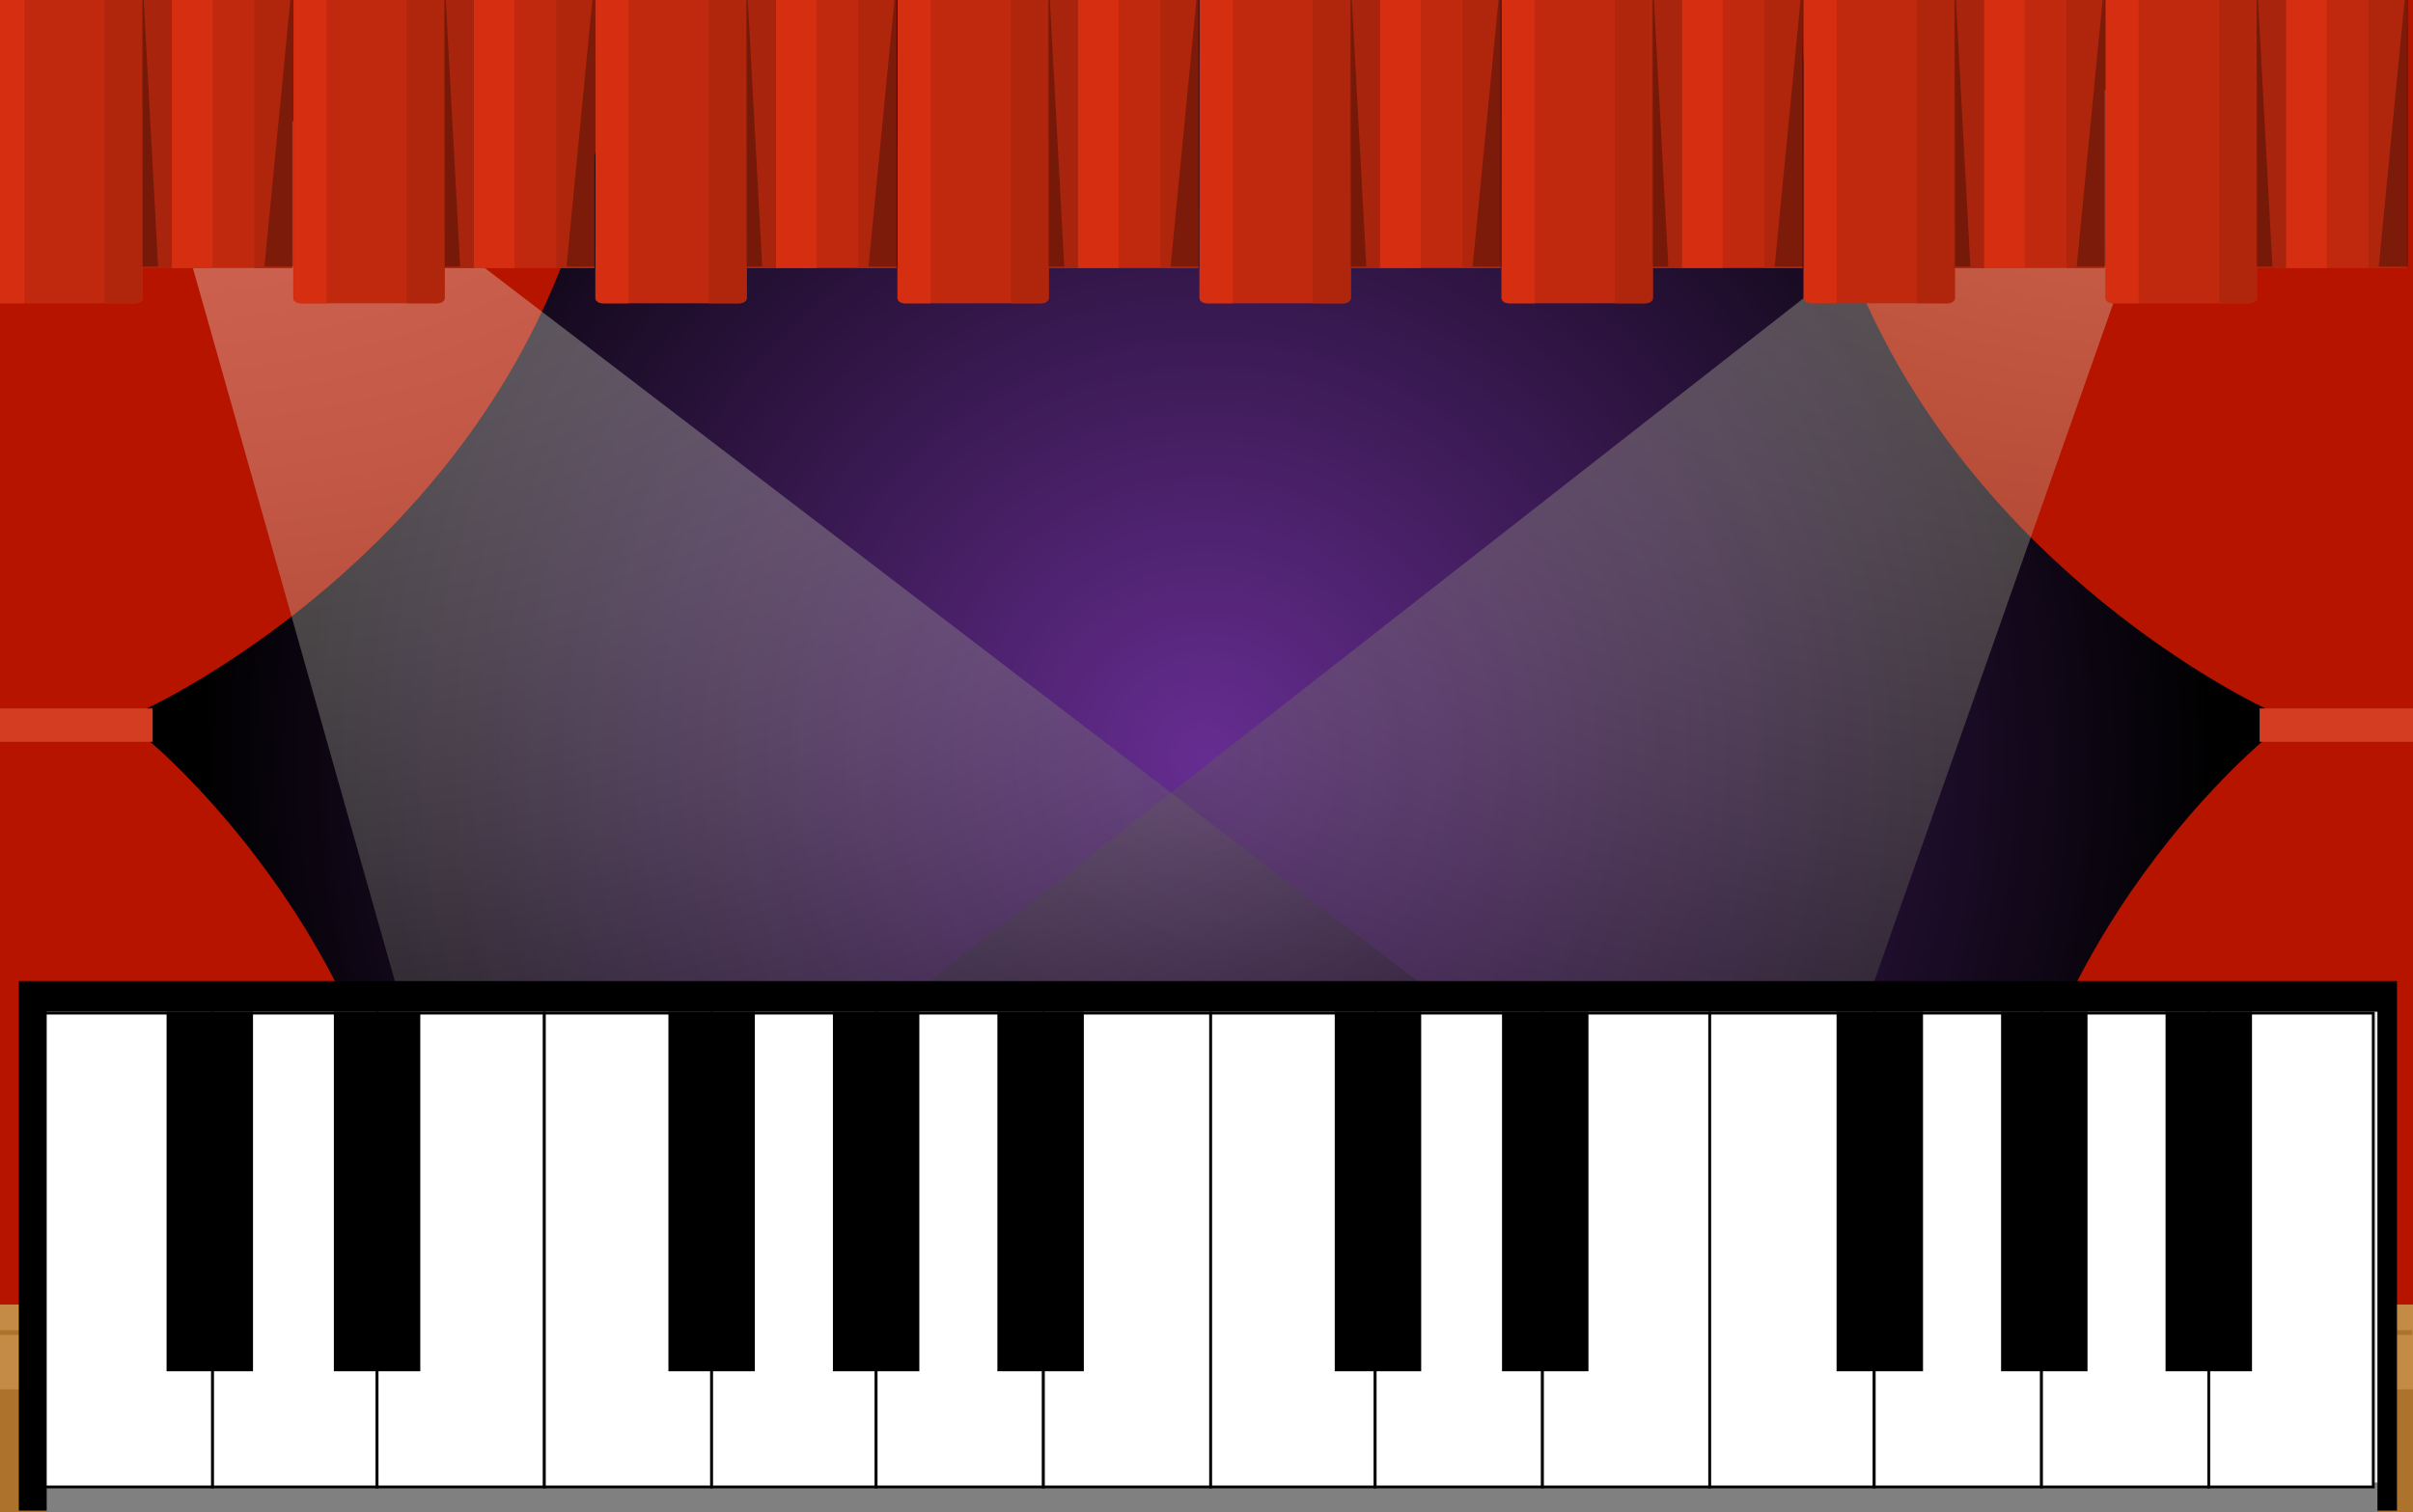<?xml version="1.0" encoding="utf-8"?>
<!-- Generator: Adobe Illustrator 16.0.0, SVG Export Plug-In . SVG Version: 6.00 Build 0)  -->
<!DOCTYPE svg PUBLIC "-//W3C//DTD SVG 1.1//EN" "http://www.w3.org/Graphics/SVG/1.1/DTD/svg11.dtd">
<svg version="1.1" id="Camada_1" xmlns="http://www.w3.org/2000/svg" xmlns:xlink="http://www.w3.org/1999/xlink" x="0px" y="0px"
	 width="865.5px" height="542.584px" viewBox="0 0 865.5 542.584" enable-background="new 0 0 865.5 542.584" xml:space="preserve">
<rect x="0" y="0" width="865.5" height="542.584" fill="#333333" stroke="none"/>
<g>
	<g>
		<radialGradient id="SVGID_1_" cx="432.613" cy="271.819" r="362.053" gradientUnits="userSpaceOnUse">
			<stop  offset="0" style="stop-color:#662D91"/>
			<stop  offset="1" style="stop-color:#000000"/>
		</radialGradient>
		<rect x="-0.748" y="-0.876" fill="url(#SVGID_1_)" width="866.722" height="545.391"/>
		<g>
			<defs>
				<rect id="SVGID_2_" x="-1.852" y="-2.225" width="866.72" height="545.391"/>
			</defs>
			<clipPath id="SVGID_3_">
				<use xlink:href="#SVGID_2_"  overflow="visible"/>
			</clipPath>
		</g>
		<g>
			<rect x="-1.155" y="427.802" fill="#C48B47" width="866.691" height="116.521"/>
			
				<line fill="none" stroke="#AD722B" stroke-width="1.711" stroke-miterlimit="10" x1="-1.177" y1="433.239" x2="865.25" y2="433.239"/>
			
				<line fill="none" stroke="#AD722B" stroke-width="1.711" stroke-miterlimit="10" x1="-1.177" y1="455.668" x2="865.25" y2="455.668"/>
			
				<line fill="none" stroke="#AD722B" stroke-width="1.711" stroke-miterlimit="10" x1="-1.177" y1="478.098" x2="865.25" y2="478.098"/>
			<rect x="-1.177" y="498.491" fill="#AD722B" width="866.713" height="45.832"/>
		</g>
		<g>
			<g>
				<path fill="#B71400" d="M646.024-0.876c0,178.728,166.571,255.065,166.571,255.065v10.905c0,0-96.629,78.761-96.629,202.962
					c46.015,0,150.007,0,150.007,0V-0.876C865.974-0.876,681.915-0.876,646.024-0.876z"/>
				<rect x="810.473" y="254.188" fill="#D43D21" width="55.497" height="11.96"/>
			</g>
		</g>
		<g>
			<g>
				<path fill="#B71400" d="M219.202-0.876c0,178.728-166.573,255.065-166.573,255.065v10.905c0,0,96.631,78.761,96.631,202.962
					c-46.016,0-150.008,0-150.008,0V-0.876C-0.748-0.876,183.31-0.876,219.202-0.876z"/>
				<rect x="-1.187" y="254.188" fill="#D43D21" width="55.939" height="11.96"/>
			</g>
		</g>
	</g>
</g>
<g id="lights_1_">
	
		<radialGradient id="SVGID_4_" cx="871.989" cy="-2571.531" r="134.451" gradientTransform="matrix(2.617 0 0 0.23 -1849.18 1052.466)" gradientUnits="userSpaceOnUse">
		<stop  offset="0" style="stop-color:#FFDEAD"/>
		<stop  offset="0.071" style="stop-color:#F7D7A8"/>
		<stop  offset="0.179" style="stop-color:#E3C59A"/>
		<stop  offset="0.309" style="stop-color:#C1A883"/>
		<stop  offset="0.458" style="stop-color:#917E62"/>
		<stop  offset="0.622" style="stop-color:#544939"/>
		<stop  offset="0.797" style="stop-color:#0B0A08"/>
		<stop  offset="0.823" style="stop-color:#000000"/>
	</radialGradient>
	<path opacity="0.27" fill="url(#SVGID_4_)" d="M786.183,460.624c0,17.189-158.285,31.115-353.542,31.115
		c-195.257,0-353.541-13.926-353.541-31.115c0-17.183,158.284-31.111,353.541-31.111
		C627.898,429.513,786.183,443.441,786.183,460.624z"/>
	
		<radialGradient id="SVGID_5_" cx="3862.665" cy="-10.731" r="522.545" gradientTransform="matrix(-1.565 0 0 1.016 6834.91 -6.651)" gradientUnits="userSpaceOnUse">
		<stop  offset="0" style="stop-color:#FFFFDE"/>
		<stop  offset="0.085" style="stop-color:#F6F6D6"/>
		<stop  offset="0.226" style="stop-color:#DCDCC0"/>
		<stop  offset="0.407" style="stop-color:#B2B29B"/>
		<stop  offset="0.619" style="stop-color:#797969"/>
		<stop  offset="0.856" style="stop-color:#30302A"/>
		<stop  offset="1" style="stop-color:#000000"/>
	</radialGradient>
	<polygon opacity="0.35" fill="url(#SVGID_5_)" points="784.97,32.292 635.498,456.34 182.876,469.874 742.429,32.292 	"/>
	
		<radialGradient id="SVGID_6_" cx="2440.515" cy="-9.214" r="506.937" gradientTransform="matrix(1.565 0 0 1.016 -3773.035 -6.651)" gradientUnits="userSpaceOnUse">
		<stop  offset="0" style="stop-color:#FFFFEB"/>
		<stop  offset="0.112" style="stop-color:#FAFAE7"/>
		<stop  offset="0.236" style="stop-color:#EDEDDB"/>
		<stop  offset="0.366" style="stop-color:#D7D7C6"/>
		<stop  offset="0.5" style="stop-color:#B8B8AA"/>
		<stop  offset="0.636" style="stop-color:#909085"/>
		<stop  offset="0.775" style="stop-color:#5F5F58"/>
		<stop  offset="0.914" style="stop-color:#272724"/>
		<stop  offset="1" style="stop-color:#000000"/>
	</radialGradient>
	<polygon opacity="0.35" fill="url(#SVGID_6_)" points="51.1,32.292 171.157,456.34 636.185,449.723 90.374,32.292 	"/>
</g>
<g>
	<g>
		<path fill="#C1290E" d="M-0.333-0.711c-0.947,0-1.885-0.035-2.81-0.096v107.775c0,1.024,1.218,1.856,2.721,1.856h48.854
			c1.503,0,2.722-0.832,2.722-1.856V-0.711H-0.333z"/>
		<path fill="#D62E10" d="M-0.333-0.711c-0.912,0-1.813-0.033-2.706-0.091v107.77c0,1.024,1.22,1.856,2.724,1.856h9.083V-0.711
			H-0.333z"/>
		<path fill="#B0260D" d="M37.506-0.711v109.536h10.927c1.503,0,2.722-0.832,2.722-1.856V-0.711H37.506z"/>
		<rect x="50.514" y="-0.711" fill="#C1290E" width="54.298" height="96.875"/>
		<rect x="50.627" y="-0.711" fill="#A8240C" width="11.044" height="96.875"/>
		<rect x="61.671" y="-0.711" fill="#D62E10" width="14.55" height="96.875"/>
		<rect x="91.165" y="-0.711" fill="#B0260D" width="13.647" height="96.875"/>
		<polygon opacity="0.3" points="51.091,-1.109 51.197,95.643 56.714,95.643 51.483,-1.109 		"/>
		<polygon opacity="0.3" points="104.245,-1.109 94.854,95.643 105.334,95.643 105.334,-1.109 		"/>
	</g>
	<g>
		<path fill="#C1290E" d="M108.004-0.711c-0.946,0-1.884-0.035-2.809-0.096v107.775c0,1.024,1.217,1.856,2.721,1.856h48.854
			c1.504,0,2.723-0.832,2.723-1.856V-0.711H108.004z"/>
		<path fill="#D62E10" d="M108.004-0.711c-0.911,0-1.813-0.033-2.706-0.091v107.77c0,1.024,1.22,1.856,2.724,1.856h9.083V-0.711
			H108.004z"/>
		<path fill="#B0260D" d="M145.844-0.711v109.536h10.926c1.504,0,2.723-0.832,2.723-1.856V-0.711H145.844z"/>
		<rect x="158.852" y="-0.711" fill="#C1290E" width="54.298" height="96.875"/>
		<rect x="158.964" y="-0.711" fill="#A8240C" width="11.045" height="96.875"/>
		<rect x="170.009" y="-0.711" fill="#D62E10" width="14.549" height="96.875"/>
		<rect x="199.501" y="-0.711" fill="#B0260D" width="13.648" height="96.875"/>
		<polygon opacity="0.3" points="159.429,-1.109 159.535,95.643 165.052,95.643 159.821,-1.109 		"/>
		<polygon opacity="0.3" points="212.582,-1.109 203.191,95.643 213.672,95.643 213.672,-1.109 		"/>
	</g>
	<g>
		<path fill="#C1290E" d="M216.341-0.711c-0.946,0-1.884-0.035-2.809-0.096v107.775c0,1.024,1.218,1.856,2.722,1.856h48.854
			c1.504,0,2.723-0.832,2.723-1.856V-0.711H216.341z"/>
		<path fill="#D62E10" d="M216.341-0.711c-0.912,0-1.813-0.033-2.706-0.091v107.77c0,1.024,1.22,1.856,2.724,1.856h9.083V-0.711
			H216.341z"/>
		<path fill="#B0260D" d="M254.182-0.711v109.536h10.926c1.504,0,2.723-0.832,2.723-1.856V-0.711H254.182z"/>
		<rect x="267.189" y="-0.711" fill="#C1290E" width="54.298" height="96.875"/>
		<rect x="267.301" y="-0.711" fill="#A8240C" width="11.045" height="96.875"/>
		<rect x="278.346" y="-0.711" fill="#D62E10" width="14.549" height="96.875"/>
		<rect x="307.839" y="-0.711" fill="#B0260D" width="13.648" height="96.875"/>
		<polygon opacity="0.3" points="267.767,-1.109 267.872,95.643 273.389,95.643 268.159,-1.109 		"/>
		<polygon opacity="0.3" points="320.92,-1.109 311.528,95.643 322.01,95.643 322.01,-1.109 		"/>
	</g>
	<g>
		<path fill="#C1290E" d="M324.679-0.711c-0.947,0-1.885-0.035-2.809-0.096v107.775c0,1.024,1.218,1.856,2.721,1.856h48.855
			c1.503,0,2.722-0.832,2.722-1.856V-0.711H324.679z"/>
		<path fill="#D62E10" d="M324.679-0.711c-0.912,0-1.813-0.033-2.706-0.091v107.77c0,1.024,1.22,1.856,2.723,1.856h9.083V-0.711
			H324.679z"/>
		<path fill="#B0260D" d="M362.519-0.711v109.536h10.927c1.503,0,2.722-0.832,2.722-1.856V-0.711H362.519z"/>
		<rect x="375.526" y="-0.711" fill="#C1290E" width="54.298" height="96.875"/>
		<rect x="375.639" y="-0.711" fill="#A8240C" width="11.044" height="96.875"/>
		<rect x="386.684" y="-0.711" fill="#D62E10" width="14.55" height="96.875"/>
		<rect x="416.176" y="-0.711" fill="#B0260D" width="13.648" height="96.875"/>
		<polygon opacity="0.3" points="376.104,-1.109 376.209,95.643 381.727,95.643 376.496,-1.109 		"/>
		<polygon opacity="0.3" points="429.257,-1.109 419.866,95.643 430.347,95.643 430.347,-1.109 		"/>
	</g>
	<g>
		<path fill="#C1290E" d="M433.017-0.711c-0.947,0-1.884-0.035-2.81-0.096v107.775c0,1.024,1.218,1.856,2.722,1.856h48.854
			c1.503,0,2.722-0.832,2.722-1.856V-0.711H433.017z"/>
		<path fill="#D62E10" d="M433.017-0.711c-0.911,0-1.813-0.033-2.706-0.091v107.77c0,1.024,1.22,1.856,2.725,1.856h9.083V-0.711
			H433.017z"/>
		<path fill="#B0260D" d="M470.856-0.711v109.536h10.927c1.503,0,2.722-0.832,2.722-1.856V-0.711H470.856z"/>
		<rect x="483.864" y="-0.711" fill="#C1290E" width="54.298" height="96.875"/>
		<rect x="483.977" y="-0.711" fill="#A8240C" width="11.044" height="96.875"/>
		<rect x="495.021" y="-0.711" fill="#D62E10" width="14.55" height="96.875"/>
		<rect x="524.515" y="-0.711" fill="#B0260D" width="13.647" height="96.875"/>
		<polygon opacity="0.3" points="484.441,-1.109 484.547,95.643 490.064,95.643 484.833,-1.109 		"/>
		<polygon opacity="0.3" points="537.595,-1.109 528.204,95.643 538.684,95.643 538.684,-1.109 		"/>
	</g>
	<g>
		<path fill="#C1290E" d="M541.355-0.711c-0.948,0-1.885-0.035-2.811-0.096v107.775c0,1.024,1.218,1.856,2.722,1.856h48.854
			c1.503,0,2.722-0.832,2.722-1.856V-0.711H541.355z"/>
		<path fill="#D62E10" d="M541.355-0.711c-0.913,0-1.814-0.033-2.707-0.091v107.77c0,1.024,1.22,1.856,2.724,1.856h9.083V-0.711
			H541.355z"/>
		<path fill="#B0260D" d="M579.195-0.711v109.536h10.926c1.503,0,2.722-0.832,2.722-1.856V-0.711H579.195z"/>
		<rect x="592.201" y="-0.711" fill="#C1290E" width="54.299" height="96.875"/>
		<rect x="592.313" y="-0.711" fill="#A8240C" width="11.045" height="96.875"/>
		<rect x="603.359" y="-0.711" fill="#D62E10" width="14.549" height="96.875"/>
		<rect x="632.851" y="-0.711" fill="#B0260D" width="13.649" height="96.875"/>
		<polygon opacity="0.3" points="592.779,-1.109 592.885,95.643 598.401,95.643 593.169,-1.109 		"/>
		<polygon opacity="0.3" points="645.932,-1.109 636.541,95.643 647.021,95.643 647.021,-1.109 		"/>
	</g>
	<g>
		<path fill="#C1290E" d="M649.691-0.711c-0.945,0-1.885-0.035-2.809-0.096v107.775c0,1.024,1.218,1.856,2.721,1.856h48.854
			c1.503,0,2.722-0.832,2.722-1.856V-0.711H649.691z"/>
		<path fill="#D62E10" d="M649.691-0.711c-0.912,0-1.813-0.033-2.706-0.091v107.77c0,1.024,1.221,1.856,2.724,1.856h9.084V-0.711
			H649.691z"/>
		<path fill="#B0260D" d="M687.531-0.711v109.536h10.927c1.503,0,2.722-0.832,2.722-1.856V-0.711H687.531z"/>
		<rect x="700.539" y="-0.711" fill="#C1290E" width="54.298" height="96.875"/>
		<rect x="700.65" y="-0.711" fill="#A8240C" width="11.045" height="96.875"/>
		<rect x="711.695" y="-0.711" fill="#D62E10" width="14.551" height="96.875"/>
		<rect x="741.189" y="-0.711" fill="#B0260D" width="13.647" height="96.875"/>
		<polygon opacity="0.3" points="701.116,-1.109 701.221,95.643 706.738,95.643 701.507,-1.109 		"/>
		<polygon opacity="0.3" points="754.27,-1.109 744.878,95.643 755.36,95.643 755.36,-1.109 		"/>
	</g>
	<g>
		<path fill="#C1290E" d="M758.028-0.711c-0.945,0-1.883-0.035-2.81-0.096v107.775c0,1.024,1.219,1.856,2.723,1.856h48.854
			c1.503,0,2.722-0.832,2.722-1.856V-0.711H758.028z"/>
		<path fill="#D62E10" d="M758.028-0.711c-0.91,0-1.812-0.033-2.706-0.091v107.77c0,1.024,1.222,1.856,2.725,1.856h9.083V-0.711
			H758.028z"/>
		<path fill="#B0260D" d="M795.869-0.711v109.536h10.926c1.503,0,2.722-0.832,2.722-1.856V-0.711H795.869z"/>
		<rect x="808.876" y="-0.711" fill="#C1290E" width="54.299" height="96.875"/>
		<rect x="808.988" y="-0.711" fill="#A8240C" width="11.044" height="96.875"/>
		<rect x="820.032" y="-0.711" fill="#D62E10" width="14.55" height="96.875"/>
		<rect x="849.526" y="-0.711" fill="#B0260D" width="13.648" height="96.875"/>
		<polygon opacity="0.3" points="809.453,-1.109 809.559,95.643 815.078,95.643 809.845,-1.109 		"/>
		<polygon opacity="0.3" points="862.606,-1.109 853.215,95.643 863.697,95.643 863.697,-1.109 		"/>
	</g>
</g>
<rect x="6.75" y="352" width="853" height="190"/>
<g>
	<g>
		<g enable-background="new    ">
			<g>
				<rect x="16.75" y="532" fill="#808080" width="836" height="11"/>
			</g>
			<g>
				<rect x="16.75" y="363" fill="#E9E9E9" width="836" height="169"/>
			</g>
		</g>
	</g>
</g>
<rect x="16.25" y="363.5" fill="#FFFFFF" stroke="#000000" stroke-miterlimit="10" width="60" height="170"/>
<rect x="76.25" y="363.5" fill="#FFFFFF" stroke="#000000" stroke-miterlimit="10" width="59" height="170"/>
<rect x="135.25" y="363.5" fill="#FFFFFF" stroke="#000000" stroke-miterlimit="10" width="60" height="170"/>
<rect x="195.25" y="363.5" fill="#FFFFFF" stroke="#000000" stroke-miterlimit="10" width="60" height="170"/>
<rect x="255.25" y="363.5" fill="#FFFFFF" stroke="#000000" stroke-miterlimit="10" width="59" height="170"/>
<rect x="314.25" y="363.5" fill="#FFFFFF" stroke="#000000" stroke-miterlimit="10" width="60" height="170"/>
<rect x="374.25" y="363.5" fill="#FFFFFF" stroke="#000000" stroke-miterlimit="10" width="60" height="170"/>
<rect x="434.25" y="363.5" fill="#FFFFFF" stroke="#000000" stroke-miterlimit="10" width="59" height="170"/>
<rect x="493.25" y="363.5" fill="#FFFFFF" stroke="#000000" stroke-miterlimit="10" width="60" height="170"/>
<rect x="553.25" y="363.5" fill="#FFFFFF" stroke="#000000" stroke-miterlimit="10" width="60" height="170"/>
<rect x="613.25" y="363.5" fill="#FFFFFF" stroke="#000000" stroke-miterlimit="10" width="59" height="170"/>
<rect x="672.25" y="363.5" fill="#FFFFFF" stroke="#000000" stroke-miterlimit="10" width="60" height="170"/>
<rect x="732.25" y="363.5" fill="#FFFFFF" stroke="#000000" stroke-miterlimit="10" width="60" height="170"/>
<rect x="792.25" y="363.5" fill="#FFFFFF" stroke="#000000" stroke-miterlimit="10" width="59" height="170"/>
<rect x="59.75" y="363" width="31" height="129"/>
<rect x="119.75" y="363" width="31" height="129"/>
<rect x="239.75" y="363" width="31" height="129"/>
<rect x="298.75" y="363" width="31" height="129"/>
<rect x="357.75" y="363" width="31" height="129"/>
<rect x="478.75" y="363" width="31" height="129"/>
<rect x="538.75" y="363" width="31" height="129"/>
<rect x="658.75" y="363" width="31" height="129"/>
<rect x="717.75" y="363" width="31" height="129"/>
<rect x="776.75" y="363" width="31" height="129"/>
</svg>
